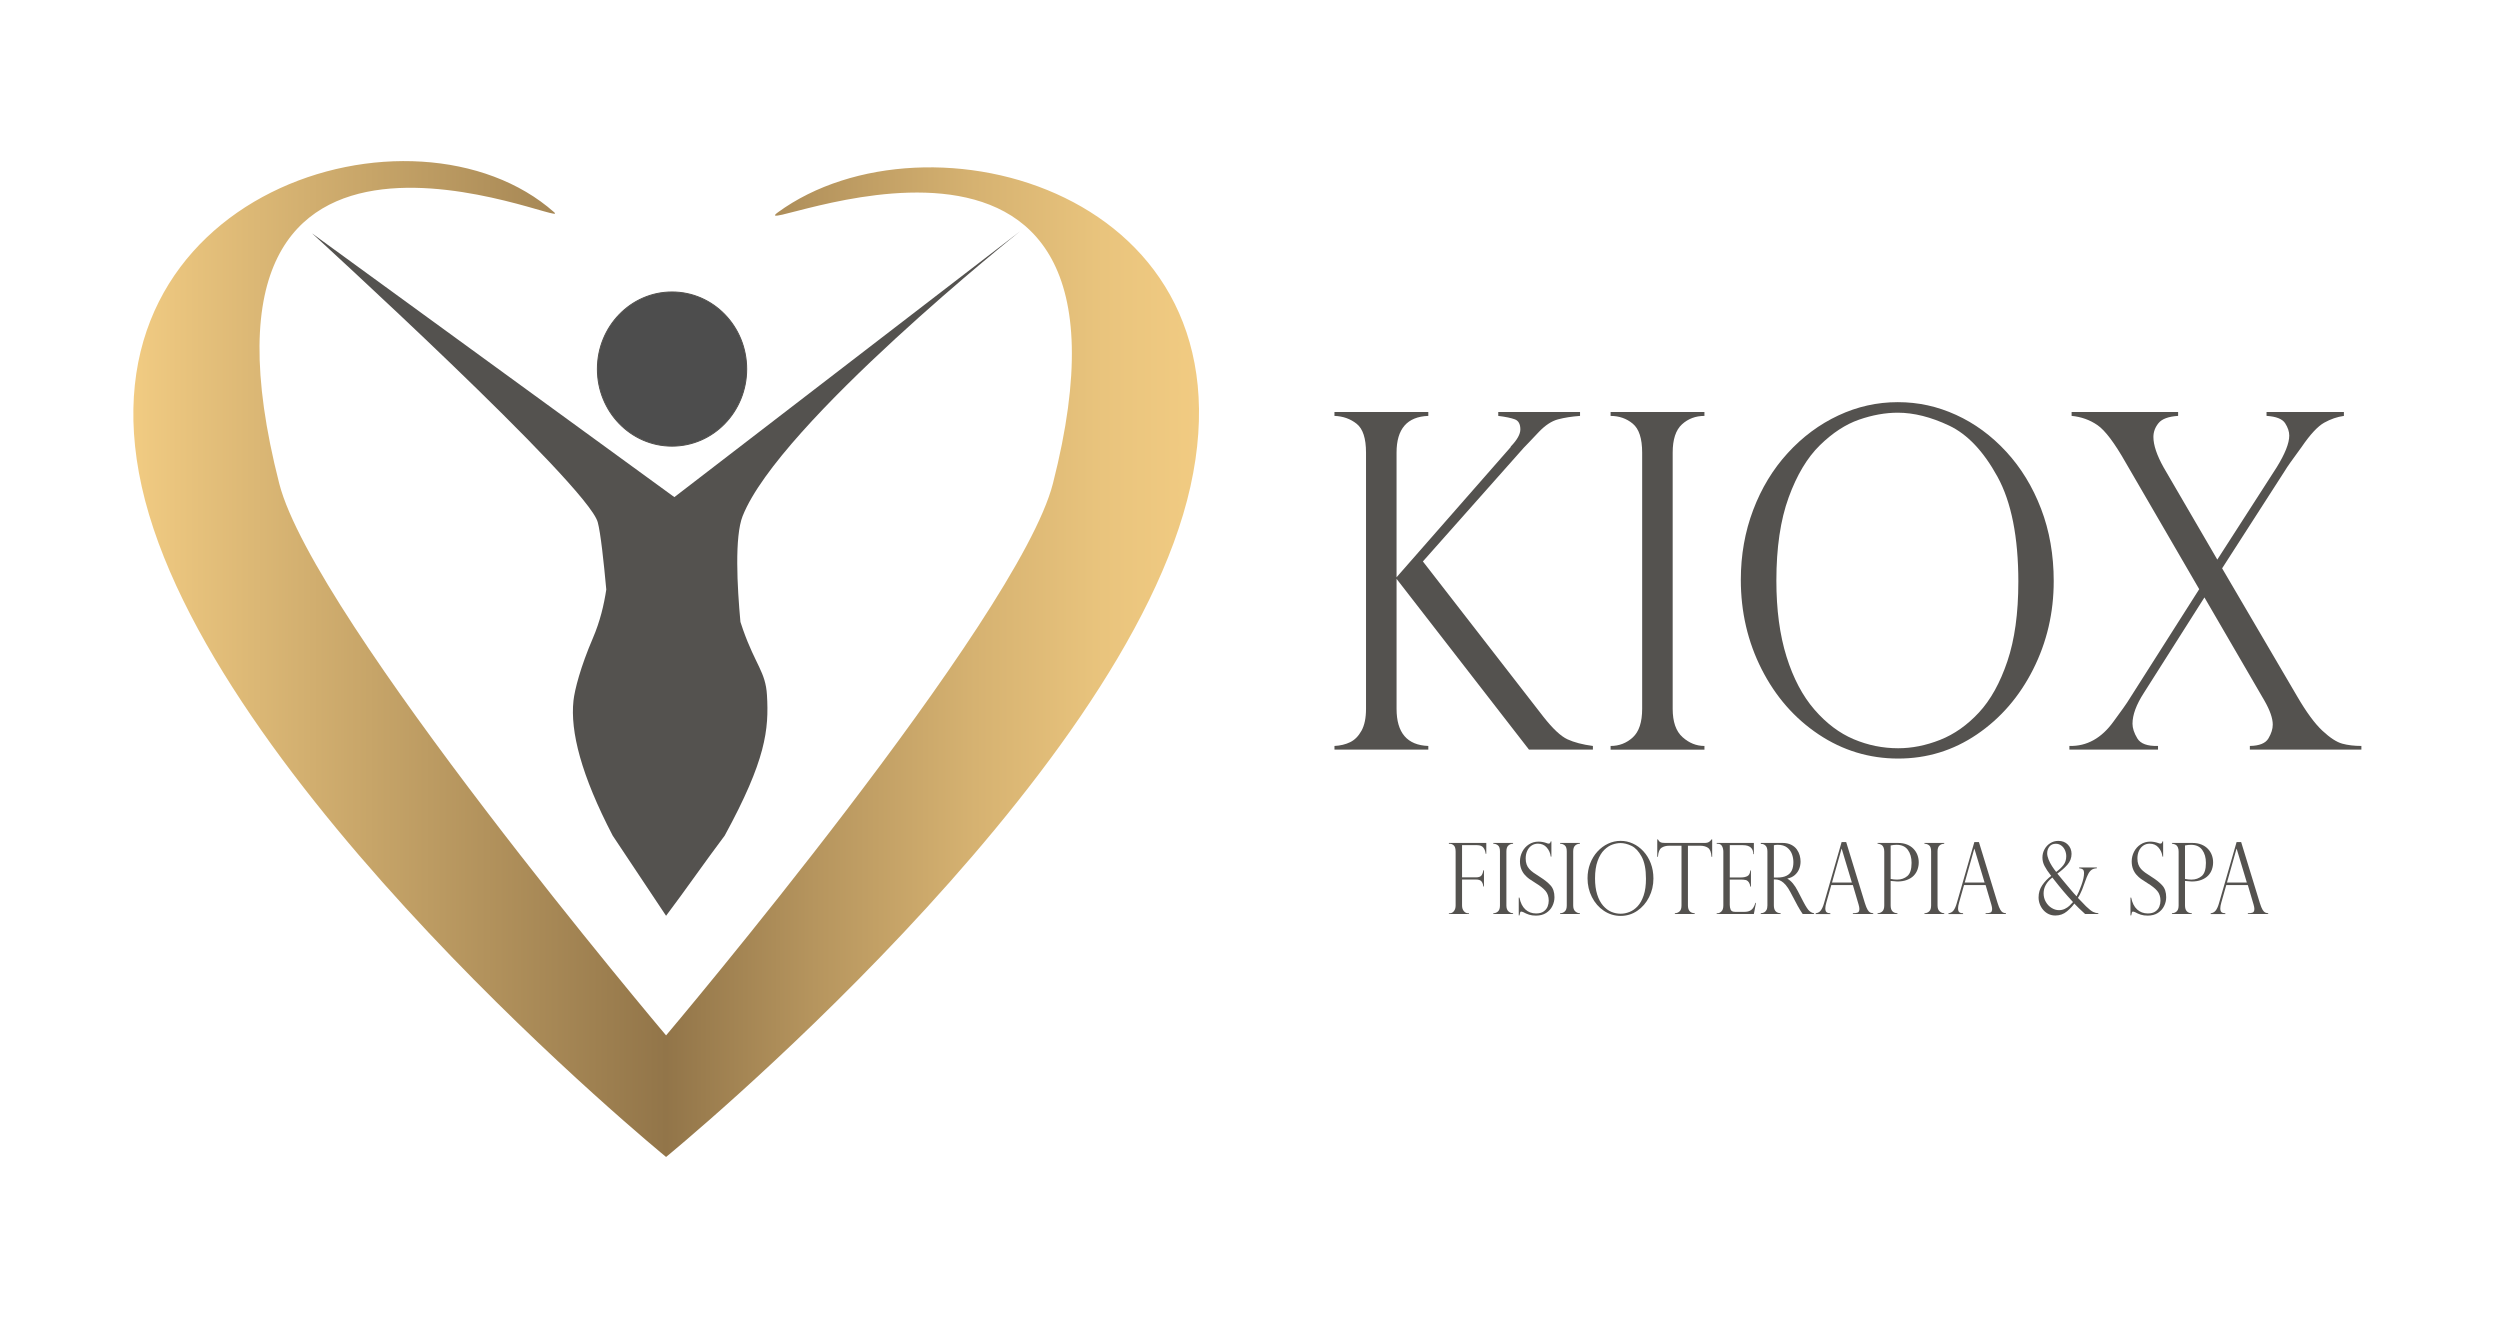 <?xml version="1.0" encoding="UTF-8"?>
<svg xmlns="http://www.w3.org/2000/svg" xmlns:xlink="http://www.w3.org/1999/xlink" viewBox="0 0 2479.59 1307.29">
  <defs>
    <style>
      .cls-1 {
        fill: #4d4d4d;
        stroke: #54524f;
        stroke-miterlimit: 10;
      }

      .cls-2 {
        fill: url(#linear-gradient);
      }

      .cls-3 {
        fill: #54524f;
      }
    </style>
    <linearGradient id="linear-gradient" x1="132.26" y1="653.65" x2="1189.24" y2="653.65" gradientUnits="userSpaceOnUse">
      <stop offset="0" stop-color="#f1cb82"/>
      <stop offset=".5" stop-color="#927549"/>
      <stop offset=".64" stop-color="#b6955e"/>
      <stop offset=".79" stop-color="#d6b271"/>
      <stop offset=".91" stop-color="#e9c47d"/>
      <stop offset="1" stop-color="#f1cb82"/>
    </linearGradient>
  </defs>
  <g id="KioxRegistro">
    <g>
      <path class="cls-3" d="M1567.14,408.65v3.86c-8.24.61-15.52,1.74-21.83,3.41-6.31,1.67-12.66,5.84-19.03,12.5-4.65,5-7.81,8.34-9.47,10-1.66,1.67-3.49,3.56-5.48,5.68l-100.06,112.76,119.59,154.14c9.3,11.82,17.24,19.25,23.82,22.28,6.58,3.03,14.98,5.23,25.21,6.59v3.64h-63.38l-131.35-169.37v128.9c0,23.79,10.5,36.07,31.49,36.83v3.64h-93.08v-3.64c5.85-.3,11.03-1.55,15.55-3.75,4.52-2.2,8.27-5.98,11.26-11.37,2.99-5.38,4.48-12.62,4.48-21.71v-254.16c0-14.1-3.09-23.6-9.27-28.53-6.18-4.92-13.52-7.54-22.03-7.84v-3.86h93.08v3.86c-21,.76-31.49,12.88-31.49,36.37v123.67l112.62-128.45c0,.31.26-.15.8-1.36,6.25-6.51,9.37-12.12,9.37-16.82,0-5.3-1.83-8.64-5.48-10-3.66-1.36-9.14-2.5-16.44-3.41v-3.86h81.12Z"/>
      <path class="cls-3" d="M1690.52,408.65v3.86c-8.77,0-16.21,2.81-22.32,8.41-6.11,5.61-9.17,14.93-9.17,27.96v254.16c0,12.88,3.25,22.24,9.77,28.08,6.51,5.84,13.75,8.75,21.73,8.75v3.64h-93.08v-3.64c8.5,0,15.85-2.84,22.03-8.52s9.27-15.12,9.27-28.3v-254.16c0-13.94-3.09-23.49-9.27-28.64-6.18-5.15-13.52-7.73-22.03-7.73v-3.86h93.08Z"/>
      <path class="cls-3" d="M2036.95,576.42c0,31.37-6.81,60.55-20.43,87.52-13.62,26.98-32.19,48.46-55.71,64.45s-49.57,23.98-78.13,23.98-55.01-8-78.93-23.98c-23.92-15.99-42.75-37.55-56.51-64.68-13.75-27.13-20.63-56.68-20.63-88.66,0-24.55,4.09-47.63,12.26-69.23,8.17-21.6,19.6-40.43,34.28-56.49,14.68-16.06,31.42-28.49,50.23-37.28,18.8-8.79,38.43-13.18,58.9-13.18s39.33,4.21,57.8,12.62c18.47,8.41,35.05,20.57,49.73,36.49,14.68,15.91,26.21,34.78,34.58,56.61s12.56,45.77,12.56,71.84ZM2001.87,577.33c0-44.56-6.91-79.42-20.73-104.58-13.82-25.16-29.77-42.02-47.84-50.58-18.07-8.56-35.08-12.84-51.03-12.84-12.36,0-25.18,2.31-38.47,6.93-13.29,4.63-26.21,13.07-38.77,25.35-12.56,12.28-22.89,29.55-31,51.83-8.11,22.28-12.16,49.79-12.16,82.52,0,28.8,3.36,53.92,10.07,75.36,6.71,21.45,15.95,38.95,27.71,52.51,11.76,13.57,24.72,23.34,38.87,29.33,14.15,5.99,28.87,8.98,44.15,8.98,13.68,0,27.54-2.76,41.56-8.3,14.02-5.53,26.84-14.55,38.47-27.05,11.63-12.5,21.06-29.48,28.3-50.92,7.24-21.44,10.86-47.63,10.86-78.54Z"/>
      <path class="cls-3" d="M2324.77,408.65v3.86c-6.65.91-13.16,3.16-19.53,6.71-6.38,3.56-13.82,11.56-22.32,23.98-9.57,13.04-15.02,20.77-16.35,23.19l-62.59,97.3,74.35,126.85c9.17,15.76,17.54,27.17,25.11,34.21,7.57,7.05,14.15,11.33,19.73,12.84,5.58,1.52,11.89,2.27,18.94,2.27v3.64h-110.62v-3.64c9.43-.15,15.58-2.65,18.44-7.5,2.86-4.85,4.28-9.4,4.28-13.64,0-6.21-2.72-14.1-8.17-23.64l-59.6-102.53-59.99,94.57c-7.58,11.67-11.36,21.9-11.36,30.69,0,4.4,1.59,9.25,4.78,14.55,3.19,5.31,10.03,7.81,20.53,7.5v3.64h-87.9v-3.64c17.27.45,31.89-7.65,43.85-24.32,8.1-11.06,12.56-17.28,13.35-18.64l71.56-112.53-72.75-125.26c-11.16-19.7-20.53-32.17-28.1-37.4-7.58-5.23-16.15-8.3-25.71-9.21v-3.86h105.64v3.86c-9.57.61-16.05,2.99-19.43,7.16-3.39,4.17-5.08,8.75-5.08,13.75,0,8.03,3.39,18.11,10.16,30.24l53.22,91.39,58.8-91.39c8.37-13.49,12.56-24.02,12.56-31.6,0-3.94-1.36-8.03-4.09-12.28-2.73-4.24-8.87-6.67-18.44-7.28v-3.86h76.74Z"/>
    </g>
    <g>
      <path class="cls-3" d="M1437.06,836.87v-.81h37.1v10.72h-.67c-.17-2.2-.87-4.17-2.12-5.91-1.25-1.74-3.38-2.61-6.4-2.61h-14.86v31.93h13.85c2.63,0,4.42-.61,5.37-1.84s1.57-2.93,1.85-5.1h.67v15.99h-.67c-.17-2.01-.75-3.66-1.74-4.95-.99-1.29-2.82-1.94-5.48-1.94h-13.85v25.7c0,2.33.59,4.2,1.76,5.62,1.17,1.42,2.59,2.13,4.24,2.13h.88v.77h-19.93v-.77h.84c1.68,0,3.07-.72,4.18-2.15s1.66-3.3,1.66-5.6v-53.32c0-3.03-.6-5.1-1.8-6.2-1.2-1.1-2.55-1.65-4.03-1.65h-.84Z"/>
      <path class="cls-3" d="M1500.72,836.05v.81c-1.85,0-3.41.59-4.7,1.77-1.29,1.18-1.93,3.14-1.93,5.89v53.51c0,2.71.69,4.68,2.06,5.91,1.37,1.23,2.9,1.84,4.57,1.84v.77h-19.6v-.77c1.79,0,3.34-.6,4.64-1.79s1.95-3.18,1.95-5.96v-53.51c0-2.94-.65-4.95-1.95-6.03s-2.85-1.63-4.64-1.63v-.81h19.6Z"/>
      <path class="cls-3" d="M1538.74,849.6h-.67c-.39-3.41-1.7-6.41-3.92-8.97s-5.16-3.85-8.79-3.85c-2.38,0-4.49.64-6.34,1.91s-3.27,3.02-4.28,5.22c-1.01,2.2-1.51,4.72-1.51,7.56,0,2.2.3,4.16.9,5.86.6,1.71,1.49,3.21,2.67,4.52,1.17,1.31,2.56,2.53,4.15,3.66,1.6,1.13,3.75,2.56,6.46,4.28,4.53,2.84,8.06,5.67,10.58,8.5,2.52,2.82,3.78,6.69,3.78,11.61,0,3-.68,5.9-2.04,8.69s-3.41,5.08-6.15,6.87c-2.74,1.79-6.14,2.68-10.2,2.68-2.55,0-4.8-.31-6.76-.93-1.96-.62-3.94-1.49-5.96-2.61-.84-.32-1.41-.48-1.72-.48-.59,0-.97.24-1.15.72-.18.48-.43,1.52-.73,3.11h-.71v-17.66h.71c1.01,5.17,2.97,9.08,5.87,11.73s6.45,3.97,10.62,3.97c3.13,0,5.64-.67,7.53-2.01s3.2-2.97,3.92-4.88c.73-1.91,1.09-3.83,1.09-5.74,0-3.96-1.06-7.19-3.17-9.69-2.11-2.5-5.32-5.07-9.63-7.68-2.97-1.85-5.16-3.29-6.59-4.31s-2.87-2.35-4.34-3.97c-1.47-1.63-2.64-3.55-3.5-5.77-.87-2.22-1.3-4.76-1.3-7.63,0-3.32.77-6.49,2.31-9.52s3.72-5.46,6.55-7.3c2.83-1.83,6.03-2.75,9.61-2.75,2.71,0,5.5.53,8.35,1.58.45.26,1.05.38,1.8.38.92,0,1.55-.72,1.89-2.15h.67v15.08Z"/>
      <path class="cls-3" d="M1566.98,836.05v.81c-1.85,0-3.41.59-4.7,1.77-1.29,1.18-1.93,3.14-1.93,5.89v53.51c0,2.71.69,4.68,2.06,5.91,1.37,1.23,2.9,1.84,4.57,1.84v.77h-19.6v-.77c1.79,0,3.34-.6,4.64-1.79s1.95-3.18,1.95-5.96v-53.51c0-2.94-.65-4.95-1.95-6.03s-2.85-1.63-4.64-1.63v-.81h19.6Z"/>
      <path class="cls-3" d="M1639.92,871.38c0,6.61-1.43,12.75-4.3,18.43-2.87,5.68-6.78,10.2-11.73,13.57-4.95,3.37-10.44,5.05-16.45,5.05s-11.58-1.68-16.62-5.05c-5.04-3.37-9-7.91-11.9-13.62-2.9-5.71-4.34-11.93-4.34-18.67,0-5.17.86-10.03,2.58-14.57,1.72-4.55,4.13-8.51,7.22-11.89s6.62-6,10.58-7.85c3.96-1.85,8.09-2.78,12.4-2.78s8.28.89,12.17,2.66c3.89,1.77,7.38,4.33,10.47,7.68,3.09,3.35,5.52,7.32,7.28,11.92s2.64,9.64,2.64,15.12ZM1632.53,871.57c0-9.38-1.46-16.72-4.36-22.02-2.91-5.3-6.27-8.85-10.07-10.65s-7.39-2.7-10.74-2.7c-2.6,0-5.3.49-8.1,1.46s-5.52,2.75-8.16,5.34-4.82,6.22-6.53,10.91-2.56,10.48-2.56,17.37c0,6.06.71,11.35,2.12,15.87,1.41,4.52,3.36,8.2,5.83,11.06,2.48,2.86,5.2,4.91,8.18,6.17s6.08,1.89,9.3,1.89c2.88,0,5.8-.58,8.75-1.75s5.65-3.06,8.1-5.7c2.45-2.63,4.43-6.21,5.96-10.72s2.29-10.03,2.29-16.54Z"/>
      <path class="cls-3" d="M1698.21,849.79h-.67c-.31-4.59-1.48-7.57-3.53-8.93-2.04-1.36-4.56-2.03-7.55-2.03h-12.3v59.21c0,5.01,2.24,7.59,6.71,7.75v.77h-19.68v-.77c1.85-.06,3.41-.68,4.68-1.84s1.91-3.14,1.91-5.91v-59.21h-12.3c-2.99,0-5.5.68-7.53,2.03-2.03,1.36-3.21,4.33-3.55,8.93h-.67v-17.23h.67c.45.8.84,1.39,1.18,1.77.34.38.77.71,1.3.98.53.27,1.15.46,1.87.57s1.56.17,2.54.17h40.03c2.66,0,4.73-1.16,6.21-3.49h.67v17.23Z"/>
      <path class="cls-3" d="M1702.7,836.87v-.81h36.85v11.1h-.59c0-5.94-3.47-8.9-10.41-8.9h-12.88v32.02h11.33c2.24,0,4.24-.41,6-1.24s2.77-2.73,3.02-5.7h.63v15.99h-.63c-.25-1.82-.73-3.21-1.43-4.19-.7-.97-1.39-1.62-2.08-1.94-.69-.32-1.29-.48-1.83-.48-1.01-.19-2.06-.29-3.16-.29h-11.88v25.03c0,1.88.31,3.51.94,4.88.63,1.37,2.09,2.06,4.39,2.06h9.19c2.21,0,4.03-.37,5.46-1.1,1.43-.73,2.55-1.75,3.38-3.06s1.52-2.89,2.08-4.74h.59l-2.14,11.06h-36.85v-.77h.84c1.32,0,2.6-.61,3.86-1.82,1.26-1.21,1.89-3.19,1.89-5.94v-53.13c0-2.17-.43-4.05-1.28-5.65-.85-1.6-2.34-2.39-4.47-2.39h-.84Z"/>
      <path class="cls-3" d="M1747.27,837.06h-.84v-1.01h21.4c3.44,0,6.36.61,8.75,1.82,2.39,1.21,4.25,2.75,5.58,4.62,1.33,1.87,2.28,3.84,2.85,5.91s.86,4.12.86,6.13c0,2.55-.47,5-1.41,7.35-.94,2.35-2.38,4.36-4.32,6.05-1.94,1.69-4.37,2.84-7.28,3.45v.19c3.69,2.04,7.11,6.09,10.24,12.16l5.58,10.77c2.52,4.82,4.54,7.87,6.06,9.14s3.03,1.99,4.51,2.15v.77h-11.25c-.48-.7-.92-1.38-1.34-2.03s-.87-1.35-1.34-2.08c-.28-.48-.69-1.2-1.24-2.18-.55-.97-.87-1.52-.99-1.65l-7.39-13.93c-1.48-2.84-3-5.15-4.55-6.92-1.55-1.77-3-3.04-4.34-3.81s-2.55-1.24-3.63-1.44c-1.08-.19-2.34-.29-3.8-.29v25.8c0,5.01,2.24,7.59,6.71,7.75v.77h-19.68v-.77c1.23-.06,2.32-.33,3.27-.79.95-.46,1.74-1.26,2.37-2.39s.94-2.66.94-4.57v-53.32c0-2.81-.6-4.79-1.8-5.94-1.2-1.15-2.52-1.72-3.95-1.72ZM1759.4,870.37h3.53c3.69,0,6.72-.61,9.09-1.82,2.36-1.21,4.08-2.94,5.14-5.19,1.06-2.25,1.59-5,1.59-8.26,0-2.71-.48-5.37-1.43-7.97s-2.57-4.79-4.85-6.56c-2.28-1.77-5.35-2.66-9.21-2.66-1.57,0-2.85.14-3.86.43v32.02Z"/>
      <path class="cls-3" d="M1831.11,835.19l18.51,60.4c.98,3.13,1.9,5.39,2.77,6.8s1.7,2.29,2.5,2.66c.8.37,1.81.61,3.04.74v.77h-20.19v-.77c2.07,0,3.66-.22,4.78-.67,1.12-.45,1.68-1.66,1.68-3.64,0-1.08-.27-2.54-.8-4.36-.11-.26-.17-.45-.17-.57l-5.5-18.71h-21.4l-4.91,17.33c-.67,2.36-1.01,4.26-1.01,5.7,0,1.98.43,3.29,1.3,3.95.87.65,2.1.98,3.69.98v.77h-14.52v-.77c2.07-.22,3.73-1.12,4.97-2.7,1.24-1.58,2.33-3.98,3.25-7.2l17.46-60.69h4.53ZM1817.06,875.3h19.68l-10.07-33.46h-.17l-9.44,33.46Z"/>
      <path class="cls-3" d="M1862.25,836.87v-.81h20.27c3.38,0,6.37.53,8.96,1.58s4.74,2.49,6.46,4.31c1.72,1.82,3.01,3.87,3.86,6.15s1.28,4.68,1.28,7.2-.4,4.83-1.2,7.11c-.8,2.28-2.05,4.31-3.76,6.08s-3.94,3.18-6.71,4.24-5.96,1.58-9.57,1.58c-1.15,0-3.36-.19-6.63-.57v24.31c0,5.01,2.24,7.59,6.72,7.75v.77h-19.68v-.77c1.93-.06,3.52-.69,4.76-1.89,1.24-1.2,1.87-3.16,1.87-5.86v-53.32c0-1.63-.23-2.98-.67-4.07-.45-1.08-.97-1.86-1.57-2.32-.6-.46-1.27-.81-2.01-1.03-.74-.22-1.25-.37-1.53-.43h-.84ZM1875.22,838.54v33.22c2.15.45,4.28.67,6.38.67,4,0,7.39-1.17,10.18-3.52,2.78-2.35,4.18-6.69,4.18-13.04,0-5.23-1.22-9.53-3.67-12.9s-6.16-5.05-11.14-5.05c-1.93,0-3.9.21-5.92.62Z"/>
      <path class="cls-3" d="M1928.35,836.05v.81c-1.85,0-3.41.59-4.7,1.77s-1.93,3.14-1.93,5.89v53.51c0,2.71.69,4.68,2.06,5.91s2.9,1.84,4.58,1.84v.77h-19.6v-.77c1.79,0,3.34-.6,4.64-1.79s1.95-3.18,1.95-5.96v-53.51c0-2.94-.65-4.95-1.95-6.03s-2.85-1.63-4.64-1.63v-.81h19.6Z"/>
      <path class="cls-3" d="M1962.76,835.19l18.51,60.4c.98,3.13,1.9,5.39,2.77,6.8.87,1.4,1.7,2.29,2.5,2.66.8.37,1.81.61,3.04.74v.77h-20.18v-.77c2.07,0,3.66-.22,4.78-.67s1.68-1.66,1.68-3.64c0-1.08-.27-2.54-.8-4.36-.11-.26-.17-.45-.17-.57l-5.5-18.71h-21.4l-4.91,17.33c-.67,2.36-1.01,4.26-1.01,5.7,0,1.98.43,3.29,1.3,3.95.87.65,2.1.98,3.69.98v.77h-14.52v-.77c2.07-.22,3.73-1.12,4.97-2.7,1.24-1.58,2.33-3.98,3.25-7.2l17.46-60.69h4.53ZM1948.7,875.3h19.68l-10.07-33.46h-.17l-9.44,33.46Z"/>
      <path class="cls-3" d="M2079.72,860.37v.81c-2.07.1-3.75.57-5.04,1.44s-2.43,2.22-3.42,4.07-2.02,4.32-3.08,7.42c-1.2,3.51-2.24,6.31-3.1,8.4-.87,2.09-1.62,3.73-2.27,4.91s-1.26,2.23-1.85,3.16c.2.19,1.25,1.28,3.16,3.25s3.53,3.67,4.87,5.07c3.05,2.94,5.42,4.8,7.11,5.6s3.39,1.23,5.1,1.29v.77h-13.09c-4.81-4.37-8.39-7.83-10.74-10.39-1.59,2.39-4.02,4.97-7.28,7.73-3.26,2.76-7.1,4.14-11.52,4.14-2.38,0-4.57-.46-6.57-1.39s-3.77-2.26-5.31-4c-1.54-1.74-2.71-3.69-3.53-5.84-.81-2.15-1.22-4.4-1.22-6.72,0-4.53,1.22-8.58,3.65-12.13s5.4-6.65,8.9-9.26l-.59-.67c-2.54-3.25-4.54-6.25-5.98-8.97s-2.16-5.58-2.16-8.54.68-5.58,2.04-8.11c1.36-2.54,3.24-4.57,5.64-6.1,2.41-1.53,5.11-2.3,8.1-2.3,3.92,0,7.08,1.24,9.48,3.73s3.61,5.54,3.61,9.14c0,4.05-1.38,7.65-4.13,10.79-2.76,3.14-6.08,6.07-9.97,8.78,1.43,1.88,3.66,4.59,6.71,8.14l6.09,7.28c2.38,2.84,4.48,5.22,6.3,7.13,1.48-2.62,3.08-6.33,4.81-11.15,1.72-4.82,2.58-8.74,2.58-11.77,0-1.98-.45-3.27-1.36-3.88s-2.06-.94-3.46-1.01v-.81h17.54ZM2035.61,870.37c-5.79,4.44-8.69,9.67-8.69,15.7,0,3.1.74,5.93,2.22,8.5s3.41,4.57,5.79,6.01c2.38,1.44,4.78,2.15,7.22,2.15,2.13,0,4.07-.43,5.83-1.29s3.24-1.85,4.45-2.97c1.2-1.12,2.42-2.38,3.65-3.78-2.41-2.62-4.25-4.65-5.52-6.1-1.27-1.45-2.62-3.01-4.03-4.67-1.41-1.66-2.9-3.45-4.45-5.36s-3.71-4.64-6.48-8.18ZM2039.39,864.82c2.97-2.17,5.37-4.45,7.22-6.84,1.85-2.39,2.77-5.31,2.77-8.76,0-2.04-.42-4.02-1.26-5.94s-2.06-3.46-3.65-4.64c-1.6-1.18-3.4-1.77-5.41-1.77-2.8,0-4.93.94-6.4,2.82s-2.2,4.12-2.2,6.7c0,1.75.46,3.77,1.36,6.05s2.06,4.49,3.44,6.63,2.76,4.05,4.13,5.74Z"/>
      <path class="cls-3" d="M2145.48,849.6h-.67c-.39-3.41-1.7-6.41-3.92-8.97-2.22-2.57-5.15-3.85-8.79-3.85-2.38,0-4.49.64-6.34,1.91s-3.27,3.02-4.28,5.22-1.51,4.72-1.51,7.56c0,2.2.3,4.16.9,5.86.6,1.71,1.49,3.21,2.66,4.52,1.18,1.31,2.56,2.53,4.15,3.66s3.75,2.56,6.46,4.28c4.53,2.84,8.06,5.67,10.58,8.5,2.52,2.82,3.78,6.69,3.78,11.61,0,3-.68,5.9-2.04,8.69-1.36,2.79-3.41,5.08-6.15,6.87s-6.14,2.68-10.2,2.68c-2.55,0-4.8-.31-6.76-.93-1.96-.62-3.95-1.49-5.96-2.61-.84-.32-1.41-.48-1.72-.48-.59,0-.97.24-1.15.72s-.43,1.52-.73,3.11h-.71v-17.66h.71c1.01,5.17,2.97,9.08,5.88,11.73,2.91,2.65,6.45,3.97,10.62,3.97,3.13,0,5.64-.67,7.53-2.01,1.89-1.34,3.2-2.97,3.92-4.88.73-1.91,1.09-3.83,1.09-5.74,0-3.96-1.06-7.19-3.17-9.69-2.11-2.5-5.32-5.07-9.63-7.68-2.97-1.85-5.16-3.29-6.59-4.31-1.43-1.02-2.87-2.35-4.34-3.97-1.47-1.63-2.64-3.55-3.5-5.77-.87-2.22-1.3-4.76-1.3-7.63,0-3.32.77-6.49,2.31-9.52,1.54-3.03,3.72-5.46,6.55-7.3s6.03-2.75,9.61-2.75c2.71,0,5.5.53,8.35,1.58.45.26,1.05.38,1.8.38.92,0,1.55-.72,1.89-2.15h.67v15.08Z"/>
      <path class="cls-3" d="M2154.21,836.87v-.81h20.27c3.38,0,6.37.53,8.96,1.58s4.74,2.49,6.46,4.31c1.72,1.82,3.01,3.87,3.86,6.15s1.28,4.68,1.28,7.2-.4,4.83-1.2,7.11c-.8,2.28-2.05,4.31-3.76,6.08s-3.94,3.18-6.71,4.24-5.96,1.58-9.57,1.58c-1.15,0-3.36-.19-6.63-.57v24.31c0,5.01,2.24,7.59,6.72,7.75v.77h-19.68v-.77c1.93-.06,3.52-.69,4.76-1.89,1.24-1.2,1.87-3.16,1.87-5.86v-53.32c0-1.63-.23-2.98-.67-4.07-.45-1.08-.97-1.86-1.57-2.32-.6-.46-1.27-.81-2.01-1.03-.74-.22-1.25-.37-1.53-.43h-.84ZM2167.17,838.54v33.22c2.15.45,4.28.67,6.38.67,4,0,7.39-1.17,10.18-3.52,2.78-2.35,4.18-6.69,4.18-13.04,0-5.23-1.22-9.53-3.67-12.9s-6.16-5.05-11.14-5.05c-1.93,0-3.9.21-5.92.62Z"/>
      <path class="cls-3" d="M2222.86,835.19l18.51,60.4c.98,3.13,1.9,5.39,2.77,6.8.87,1.4,1.7,2.29,2.5,2.66.8.37,1.81.61,3.04.74v.77h-20.18v-.77c2.07,0,3.66-.22,4.78-.67s1.68-1.66,1.68-3.64c0-1.08-.27-2.54-.8-4.36-.11-.26-.17-.45-.17-.57l-5.5-18.71h-21.4l-4.91,17.33c-.67,2.36-1.01,4.26-1.01,5.7,0,1.98.43,3.29,1.3,3.95.87.65,2.1.98,3.69.98v.77h-14.52v-.77c2.07-.22,3.73-1.12,4.97-2.7,1.24-1.58,2.33-3.98,3.25-7.2l17.46-60.69h4.53ZM2208.8,875.3h19.68l-10.07-33.46h-.17l-9.44,33.46Z"/>
    </g>
  </g>
  <g id="silueta">
    <path class="cls-3" d="M736.62,511.75c36.52-91.97,275.17-282.38,275.17-282.38l-342.94,263.69L309.49,231.45s273.47,249.61,283.38,286.53c2.83,10.53,5.94,39.09,8.46,66.76-2.29,15.03-6.08,31.44-13.35,48.33-12.12,28.18-18.04,51.18-19.19,61.89-3.31,30.74,7.66,73.76,38.89,133.83,17.34,26.16,35.61,53.36,52.95,79.53,19.7-26.16,38.46-53.36,58.15-79.53,40.91-74.97,43.94-105.16,41.92-139.37-1.36-23.04-11.24-29.54-23.74-64.9-.91-2.58-1.77-5.14-2.58-7.68-3.24-35.08-5.9-84.63,2.22-105.1Z"/>
    <ellipse class="cls-1" cx="666.55" cy="366.04" rx="74.04" ry="76.46"/>
  </g>
  <g id="coraon">
    <path class="cls-2" d="M771.53,210.63c-41.51,30.31,384.8-169.21,272.78,269-34.2,133.8-383.67,547.31-383.67,547.31,0,0-349.47-413.51-383.67-547.31C164.96,41.42,570.86,229.37,549.75,210.63c-137.71-122.26-474.52-21.16-409.17,272.02,65.35,293.18,520.06,664.87,520.06,664.87,0,0,454.7-371.69,520.06-664.87,65.35-293.18-261.29-380.01-409.17-272.02Z"/>
  </g>
</svg>